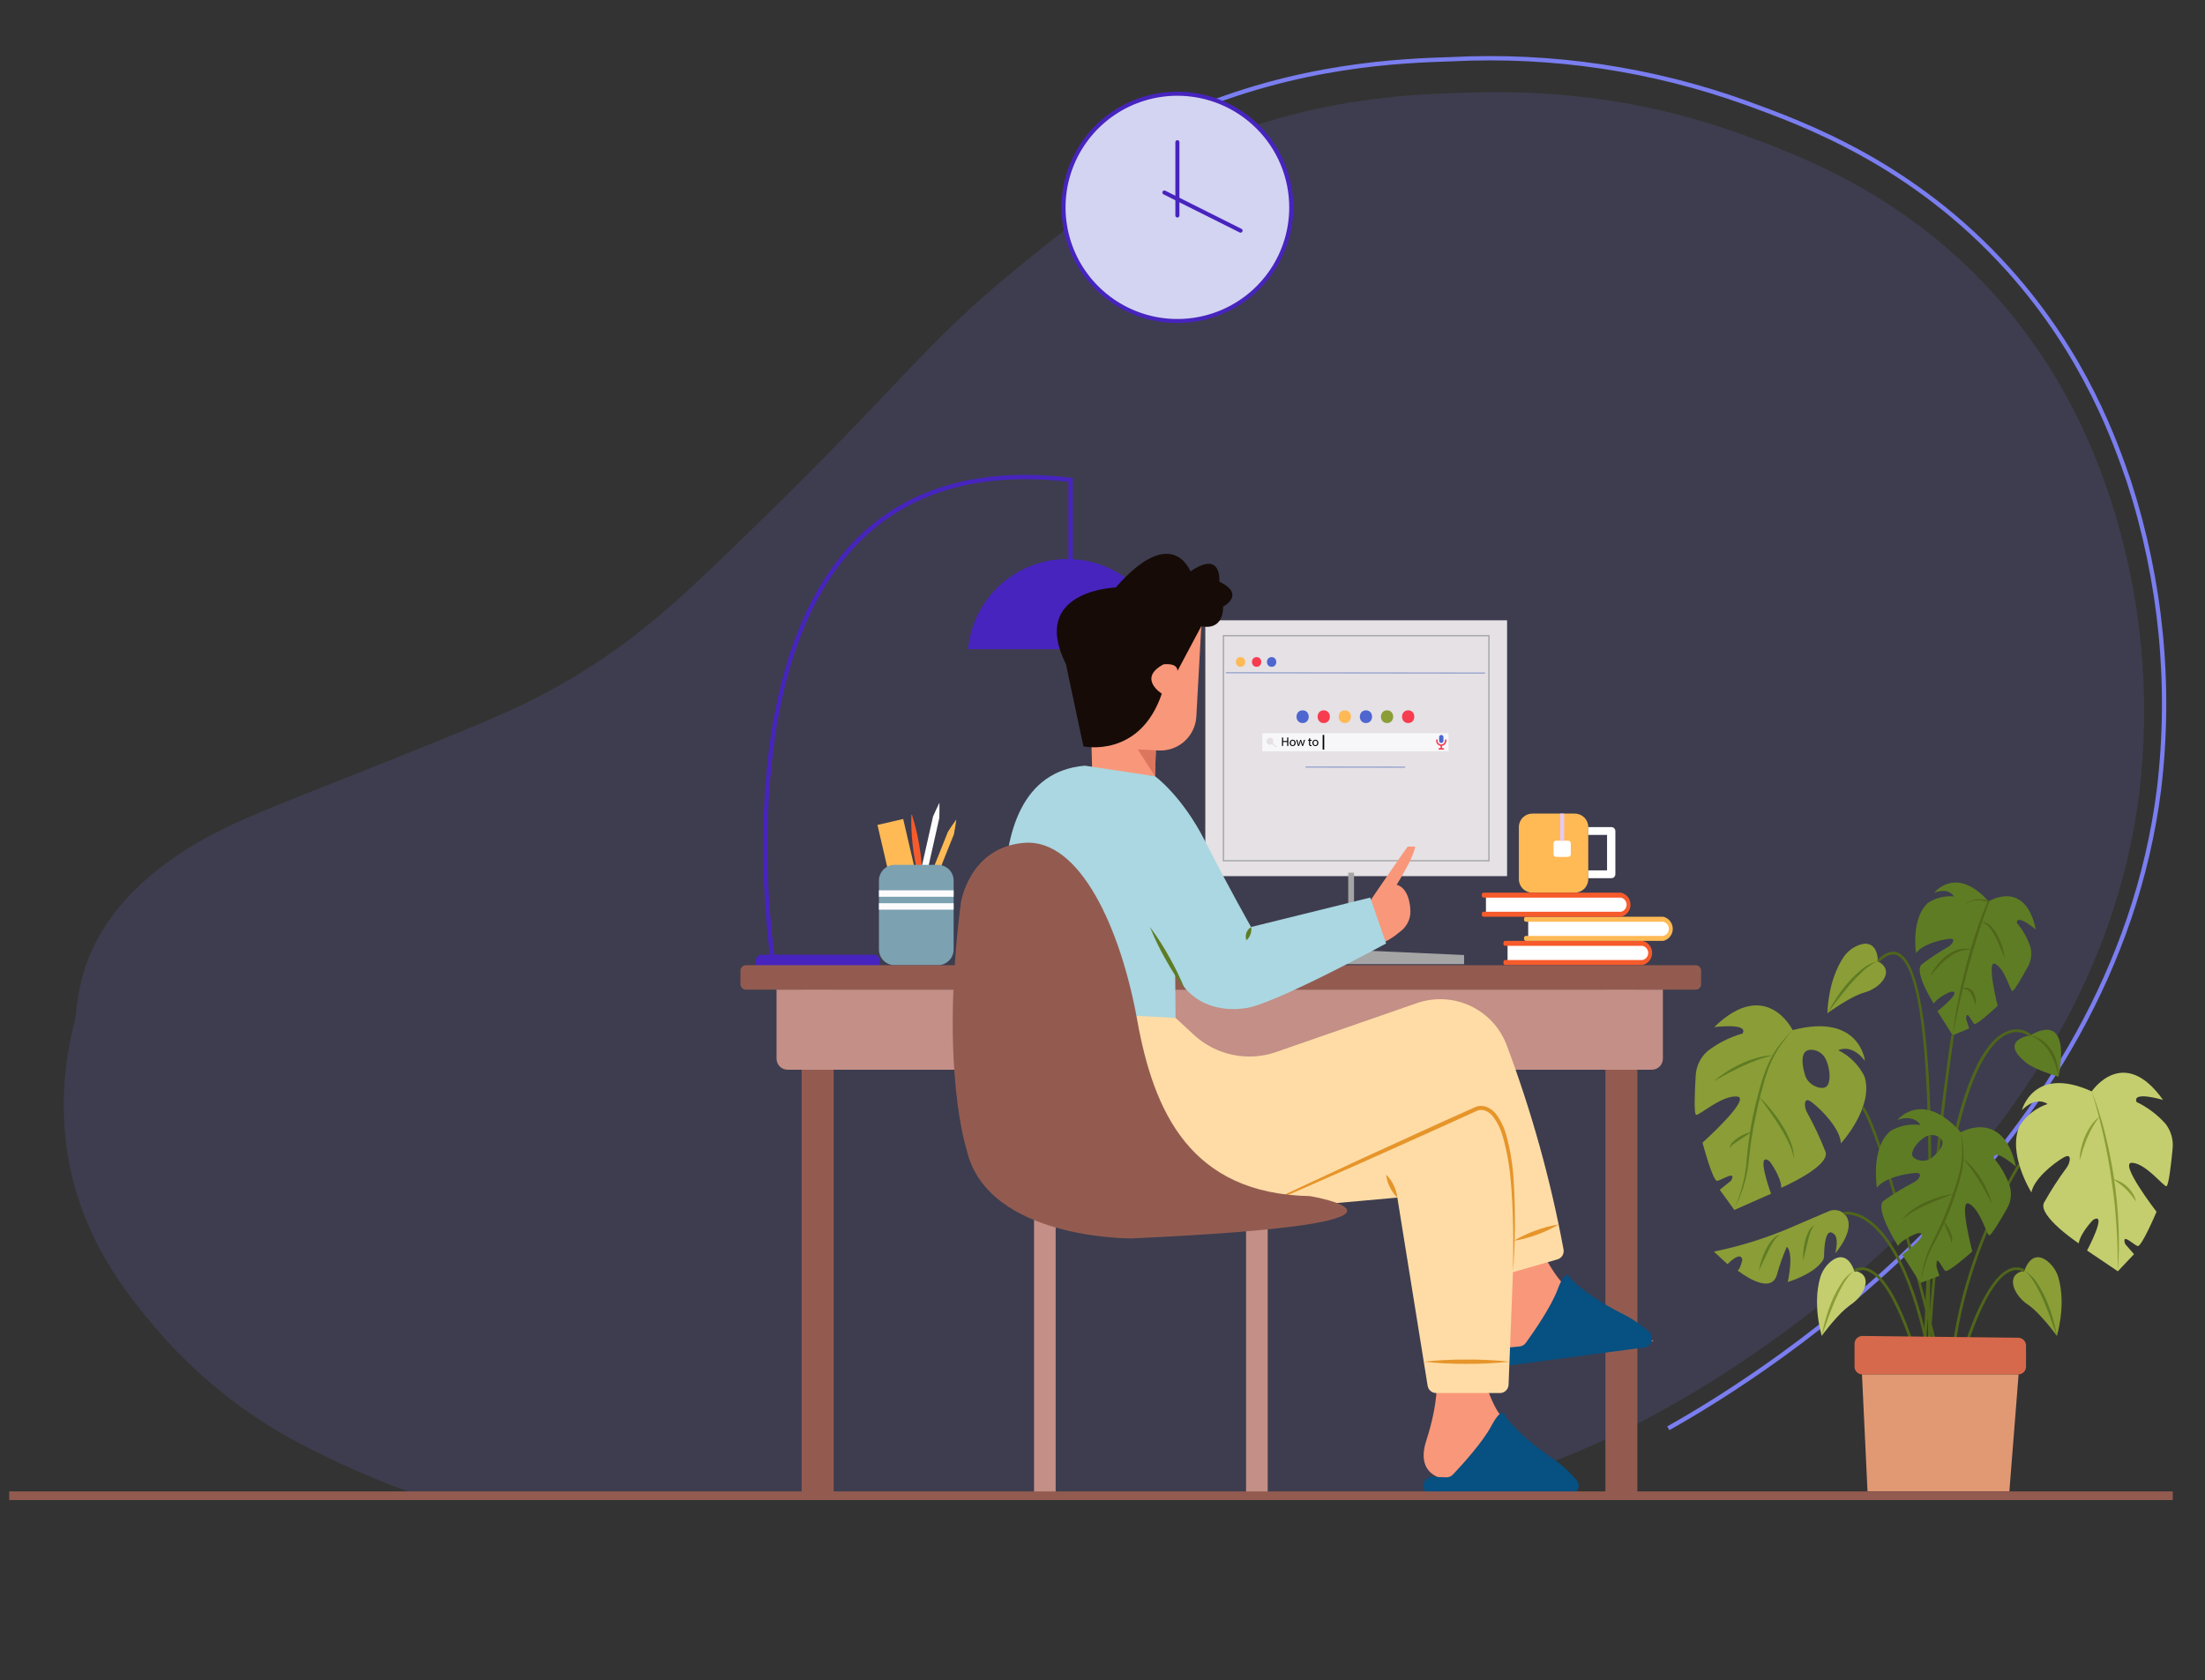 <svg width="622" height="474" viewBox="0 0 622 474" fill="none" xmlns="http://www.w3.org/2000/svg">
<rect x="0" y="0" width="622" height="474" fill="#333333" stroke="none"/>
<path d="M411.491 421.524C431.326 415.335 449.123 409.011 470.533 397.011C492.614 384.632 590.703 325.725 603.459 223.773C606.8 195.831 604.027 167.498 595.329 140.73C591.387 129.193 583.209 106.02 562.568 83.103C537.301 55.032 508.47 44.152 491.564 37.999C455.995 25.048 426.163 25.73 411.955 26.193C396.624 26.693 369.562 27.814 338.803 41.228C318.735 49.975 306.261 59.954 287.878 74.866C258.754 98.515 254.921 108.359 203.972 157.19C189.984 170.592 178.486 181.155 160.933 191.56C148.763 198.773 138.925 202.805 120.774 210.164C76.16 228.257 63.458 231.92 48.859 242.106C20.467 261.928 22.306 283.546 21.086 288.2C17.912 300.102 17.177 312.521 18.925 324.714C22.648 349.166 35.843 365.151 44.033 374.825C55.276 387.982 68.899 398.91 84.192 407.038C94.809 412.629 105.805 417.469 117.1 421.524H411.491Z" fill="#7A7EF0" fill-opacity="0.15"/>
<path d="M470.893 403.479L470.295 402.418C499.468 386.06 595.65 324.733 608.443 222.423C611.889 193.41 609.01 163.996 600.003 136.198C596.37 125.56 587.859 100.647 566.011 76.383C539.257 46.667 508.709 35.546 492.298 29.57C465.82 20.055 437.711 15.886 409.604 17.305C395.521 17.761 366.215 18.71 333.629 32.913L333.14 31.797C365.941 17.5 395.405 16.546 409.564 16.087C437.826 14.663 466.09 18.857 492.715 28.426C509.227 34.437 539.961 45.626 566.92 75.569C588.934 100.017 597.501 125.096 601.159 135.805C610.223 163.779 613.12 193.377 609.654 222.573C596.791 325.45 500.193 387.051 470.893 403.479Z" fill="#7A7EF0"/>
<path d="M257.68 259.045C257.616 257.606 257.656 256.189 257.699 254.774L258.621 250.704L260.451 242.562L262.28 234.42L263.195 230.349C263.799 229.059 264.333 227.753 264.999 226.477C265.054 227.914 264.978 229.323 264.972 230.747L264.058 234.818L262.228 242.96L260.399 251.102L259.491 255.175C258.925 256.473 258.355 257.771 257.68 259.045Z" fill="#FCFCFC"/>
<path d="M261.785 262.933C260.738 257.463 259.742 251.985 258.796 246.5C258.306 243.761 257.712 241.035 257.437 238.265C257.13 235.484 257.008 232.686 257.07 229.888L257.25 229.863C258.093 232.531 258.758 235.253 259.241 238.009C259.752 240.745 259.944 243.528 260.239 246.295C260.864 251.825 261.44 257.363 261.965 262.907L261.785 262.933Z" fill="#F65B2B"/>
<path d="M269.771 231.184C269.606 232.616 269.342 234.008 269.074 235.399L267.518 239.271L264.42 247.021L261.321 254.771L259.772 258.646C258.971 259.825 258.236 261.03 257.376 262.185C257.55 260.756 257.848 259.378 258.08 257.972L259.629 254.097L262.728 246.347L265.826 238.597L267.369 234.72C268.134 233.527 268.903 232.336 269.771 231.184Z" fill="#FFBA55"/>
<path d="M254.777 231.054L247.517 232.734L253.535 258.642L260.796 256.961L254.777 231.054Z" fill="#FFBA55"/>
<path d="M269.005 267.134V267.62C269.065 268.797 268.656 269.95 267.867 270.827C267.078 271.705 265.973 272.235 264.794 272.302H252.146C250.967 272.235 249.862 271.705 249.074 270.827C248.285 269.95 247.876 268.797 247.935 267.62V248.67C247.876 247.493 248.285 246.34 249.074 245.463C249.862 244.586 250.967 244.056 252.146 243.989H264.794C265.973 244.056 267.078 244.586 267.867 245.463C268.656 246.34 269.065 247.493 269.005 248.67V267.134V267.134Z" fill="#7CA1B1"/>
<path d="M269.005 251.181H247.935V253H269.005V251.181Z" fill="#FCFCFC"/>
<path d="M269.005 254.818H247.935V256.637H269.005V254.818Z" fill="#FCFCFC"/>
<path d="M340 247.177H425.127V175H340V247.177Z" fill="#E5E1E5"/>
<path d="M381.135 246.198V268.292" stroke="#A5A5A5" stroke-width="1.629" stroke-miterlimit="10"/>
<path d="M349 272H413V269.432L381 268L349 269.432V272Z" fill="#A5A5A5"/>
<path d="M345.12 242.836H420.007V179.341H345.12V242.836Z" stroke="#A5A5A5" stroke-width="0.358" stroke-miterlimit="10"/>
<path d="M382.212 260.463C382.212 260.463 398.144 236.95 398.533 236.955C398.923 236.961 401.589 237.224 393.974 249.629C393.974 249.629 397.531 250.117 397.854 256.851C397.903 257.93 397.699 259.005 397.258 259.995C396.817 260.984 396.152 261.863 395.311 262.563C393.224 264.306 390.278 266.409 388.442 266.178L382.212 260.463Z" fill="#F9977A"/>
<path d="M217.489 271.664C217.359 270.853 204.872 190.081 240.815 152.82C255.407 137.693 276.018 131.627 302.075 134.794L302.612 134.859V158.473H301.391V135.939C275.985 132.968 255.906 138.931 241.694 153.665C206.169 190.493 218.565 270.666 218.694 271.472L217.489 271.664Z" fill="#4724BE"/>
<path d="M329.055 183.154H273.061L273.14 182.474C273.947 175.65 277.236 169.358 282.382 164.793C287.528 160.228 294.173 157.706 301.058 157.706C307.943 157.706 314.588 160.228 319.734 164.793C324.88 169.358 328.168 175.65 328.976 182.474L329.055 183.154Z" fill="#4724BE"/>
<path d="M248.194 272.842H213.2V271.018C213.201 270.575 213.378 270.149 213.692 269.836C214.006 269.522 214.432 269.345 214.877 269.345H246.518C246.962 269.345 247.389 269.522 247.703 269.836C248.017 270.149 248.194 270.575 248.194 271.018V272.842Z" fill="#4724BE"/>
<path d="M226.141 421.982H235.159L235.159 279.208H226.141L226.141 421.982Z" fill="#935B50"/>
<path d="M210.431 279.207L478.314 279.207C479.172 279.207 479.869 278.513 479.869 277.656V273.856C479.869 272.999 479.172 272.304 478.314 272.304L210.431 272.304C209.572 272.304 208.876 272.999 208.876 273.856V277.656C208.876 278.513 209.572 279.207 210.431 279.207Z" fill="#935B50"/>
<path d="M452.867 421.982H461.885V279.208H452.867V421.982Z" fill="#935B50"/>
<path d="M465.969 301.787L222.159 301.787C221.335 301.787 220.544 301.46 219.961 300.878C219.378 300.296 219.05 299.507 219.05 298.684V279.208L469.078 279.208V298.684C469.078 299.507 468.751 300.296 468.168 300.878C467.584 301.46 466.794 301.787 465.969 301.787V301.787Z" fill="#C38F86"/>
<path d="M308.093 217.626L306.907 174.898L338.871 176.649L337.469 202.157C337.396 203.486 337.061 204.788 336.484 205.989C335.907 207.189 335.098 208.264 334.105 209.153C333.111 210.041 331.952 210.725 330.694 211.167C329.435 211.608 328.102 211.798 326.77 211.725L326.041 211.685L325.803 218.979L308.093 217.626Z" fill="#F9977A"/>
<path d="M326.041 211.685L320.93 211.405L325.803 218.978L326.041 211.685Z" fill="#DD765E"/>
<path d="M305.622 210.567C305.622 210.567 321.518 214.033 327.734 195.693C327.734 195.693 320.809 191.416 328.188 187.434C328.188 187.434 332.127 186.838 332.155 189.276L338.871 176.649C338.871 176.649 344.956 178.444 345.032 171.138C345.032 171.138 351.565 167.76 343.955 164.094C343.955 164.094 344.778 155.043 335.813 161.212C335.813 161.212 330.711 147.45 314.734 165.743C314.734 165.743 290.28 166.516 300.688 187.39L305.622 210.567Z" fill="#160B07"/>
<path d="M419.178 390.733C419.178 390.733 421.023 396.315 422.897 398.777C424.771 401.238 444.63 418.983 444.63 418.983L409.053 417.509C409.053 417.509 398.777 417.384 402.348 406.379C405.918 395.373 405.275 389.061 405.275 389.061L419.178 390.733Z" fill="#F9977A"/>
<path d="M436.154 355.315C436.154 355.315 439.005 360.458 441.305 362.53C443.605 364.601 466.422 378.352 466.422 378.352L431.191 383.504C431.191 383.504 421.07 385.287 422.529 373.811C423.989 362.335 422.181 356.252 422.181 356.252L436.154 355.315Z" fill="#F9977A"/>
<path d="M437.316 411.051C427.498 404.148 424.663 399.542 424.663 399.542C424.663 399.542 423.978 396.108 420.689 402.287C418.277 406.821 412.668 413.022 409.851 416.005C409.603 416.266 409.302 416.472 408.969 416.607C408.635 416.743 408.276 416.806 407.916 416.791L404.156 416.649C403.808 416.636 403.461 416.694 403.137 416.821C402.813 416.948 402.518 417.14 402.271 417.385C402.025 417.63 401.831 417.924 401.703 418.247C401.575 418.57 401.515 418.916 401.527 419.263V419.263C401.549 419.919 401.826 420.541 402.299 420.997C402.772 421.453 403.404 421.708 404.062 421.708L442.786 421.69C443.255 421.689 443.714 421.559 444.113 421.313C444.513 421.068 444.836 420.717 445.048 420.299C445.259 419.881 445.351 419.413 445.312 418.946C445.274 418.48 445.106 418.033 444.829 417.656C442.666 415.095 440.134 412.869 437.316 411.051Z" fill="#065082"/>
<path d="M457.003 370.317C446.361 364.764 442.942 360.571 442.942 360.571C442.942 360.571 441.81 357.256 439.366 363.814C437.572 368.626 432.83 375.51 430.431 378.837C430.22 379.128 429.949 379.372 429.636 379.55C429.323 379.728 428.975 379.838 428.616 379.871L424.871 380.224C424.524 380.256 424.188 380.36 423.883 380.528C423.578 380.696 423.311 380.925 423.099 381.201C422.887 381.476 422.734 381.793 422.65 382.13C422.565 382.467 422.551 382.818 422.609 383.161V383.161C422.718 383.808 423.074 384.388 423.603 384.778C424.132 385.168 424.792 385.338 425.444 385.251L463.829 380.145C464.293 380.082 464.732 379.892 465.095 379.597C465.459 379.301 465.733 378.91 465.887 378.468C466.042 378.026 466.071 377.55 465.971 377.093C465.871 376.635 465.647 376.215 465.322 375.877C462.84 373.622 460.037 371.748 457.003 370.317V370.317Z" fill="#065082"/>
<path d="M287.238 284.944C287.238 284.944 270.503 219.112 306 216.012L325.803 218.979C325.803 218.979 333.44 224.491 339.929 237.279C346.418 250.067 352.908 261.527 352.908 261.527L386.519 253.223L391.011 266.177C391.011 266.177 357.76 284.246 350.883 284.467C350.883 284.467 337.154 287.099 331.503 274.241L331.61 287.163C331.61 287.163 293.672 289.595 287.238 284.944Z" fill="#AAD7E1"/>
<path d="M359.964 296.8L399.679 283.006C404.633 281.285 410.065 281.571 414.809 283.805C419.553 286.038 423.23 290.04 425.049 294.951C432.065 313.642 437.422 332.912 441.058 352.54C441.161 353.133 441.04 353.743 440.72 354.253C440.399 354.763 439.901 355.138 439.322 355.304L426.786 358.906L425.546 390.666C425.522 391.296 425.254 391.891 424.799 392.328C424.344 392.764 423.738 393.008 423.107 393.008H405.128C404.547 393.008 403.986 392.802 403.544 392.426C403.102 392.05 402.809 391.53 402.717 390.958L394.173 337.869L374.428 339.641C374.428 339.641 270.821 360.678 287.238 284.944L331.61 287.163L336.789 291.956C339.847 294.787 343.62 296.734 347.703 297.587C351.786 298.44 356.024 298.168 359.964 296.8V296.8Z" fill="#FFDCA6"/>
<path d="M297.789 338.031H291.686V421.442H297.789V338.031Z" fill="#C38F86"/>
<path d="M357.6 338.031H351.496V421.442H357.6V338.031Z" fill="#C38F86"/>
<path d="M352.908 261.527C353.044 262.211 352.989 262.92 352.746 263.574C352.525 264.236 352.121 264.823 351.581 265.266C351.35 264.585 351.356 263.845 351.596 263.167C351.837 262.489 352.299 261.912 352.908 261.527V261.527Z" fill="#5E7C24"/>
<path d="M334.272 279.187C332.255 276.47 330.426 273.619 328.796 270.654C327.118 267.716 325.644 264.666 324.385 261.527C326.404 264.243 328.234 267.094 329.861 270.06C331.536 272.999 333.01 276.048 334.272 279.187V279.187Z" fill="#5E7C24"/>
<path d="M351.581 342.179C362.184 337.065 372.861 332.114 383.535 327.154L399.592 319.818C404.938 317.359 410.3 314.934 415.677 312.543L415.601 312.585C416.144 312.276 416.746 312.085 417.369 312.024C417.991 311.963 418.619 312.033 419.212 312.231C420.329 312.641 421.306 313.361 422.028 314.306C423.349 316.1 424.326 318.122 424.912 320.27C426.057 324.457 426.753 328.752 426.99 333.086C427.516 341.687 427.448 350.314 426.786 358.906C426.836 354.604 426.927 350.306 426.821 346.009C426.718 341.715 426.575 337.422 426.158 333.157C425.812 328.902 425.055 324.691 423.9 320.581C423.339 318.573 422.415 316.684 421.174 315.008C420.581 314.233 419.779 313.642 418.863 313.304C418.43 313.164 417.974 313.114 417.521 313.156C417.068 313.199 416.628 313.333 416.229 313.55L416.172 313.583L416.153 313.592C410.805 316.048 405.444 318.475 400.071 320.873L383.961 328.093C373.19 332.837 362.422 337.589 351.581 342.179Z" fill="#E6952A"/>
<path d="M439.704 345.433C437.769 346.598 435.721 347.563 433.59 348.313C431.477 349.114 429.288 349.696 427.056 350.049C428.99 348.882 431.039 347.917 433.171 347.169C435.284 346.371 437.473 345.789 439.704 345.433Z" fill="#E6952A"/>
<path d="M401.624 384.165C405.638 383.734 409.674 383.53 413.712 383.557C417.75 383.528 421.786 383.731 425.8 384.165C421.786 384.6 417.75 384.803 413.712 384.774C409.674 384.801 405.638 384.597 401.624 384.165V384.165Z" fill="#E6952A"/>
<path d="M394.173 337.869C393.285 337.019 392.563 336.011 392.044 334.897C391.482 333.804 391.132 332.615 391.011 331.392C391.902 332.241 392.624 333.249 393.14 334.364C393.7 335.458 394.05 336.647 394.173 337.869V337.869Z" fill="#E6952A"/>
<path d="M272.707 324.472C272.707 324.472 265.053 301.553 271.043 254.717C271.043 254.717 273.372 238.94 289.013 237.777C304.654 236.615 316.135 261.92 320.794 287.798C325.453 313.677 335.769 336.807 369.547 337.449C369.547 337.449 414.179 345.066 319.15 349.384C319.15 349.384 278.531 349.716 272.707 324.472Z" fill="#935B50"/>
<path d="M448.024 247.763V248.147C447.994 249.153 447.565 250.106 446.832 250.798C446.099 251.489 445.121 251.862 444.113 251.834H432.364C431.356 251.862 430.378 251.489 429.644 250.798C428.911 250.106 428.483 249.153 428.453 248.147V233.22C428.483 232.214 428.911 231.26 429.644 230.569C430.378 229.878 431.356 229.505 432.364 229.532H444.113C445.121 229.505 446.099 229.878 446.832 230.569C447.565 231.26 447.994 232.214 448.024 233.22V247.763Z" fill="#FFBA55"/>
<path d="M454.5 233.338H448.024V235.55H453.327V245.551H448.024V247.763H454.5C454.65 247.767 454.799 247.742 454.939 247.689C455.079 247.636 455.208 247.555 455.316 247.453C455.425 247.35 455.513 247.227 455.574 247.09C455.636 246.954 455.669 246.806 455.673 246.657V234.444C455.669 234.294 455.636 234.147 455.574 234.011C455.513 233.874 455.425 233.751 455.316 233.648C455.207 233.545 455.079 233.465 454.939 233.412C454.799 233.359 454.65 233.333 454.5 233.338V233.338Z" fill="white"/>
<path d="M442.339 237.167H438.998C438.578 237.167 438.238 237.507 438.238 237.926V240.991C438.238 241.41 438.578 241.75 438.998 241.75H442.339C442.759 241.75 443.099 241.41 443.099 240.991V237.926C443.099 237.507 442.759 237.167 442.339 237.167Z" fill="white"/>
<path d="M441.219 229.532H440.118V237.168H441.219V229.532Z" fill="#E5CAF3"/>
<path d="M462.655 271.596H425.262V266.03H462.655C463.311 266.03 463.94 266.291 464.404 266.753C464.867 267.216 465.128 267.844 465.128 268.499V269.128C465.128 269.452 465.064 269.773 464.94 270.072C464.815 270.372 464.633 270.644 464.404 270.873C464.174 271.103 463.901 271.284 463.601 271.408C463.301 271.532 462.98 271.596 462.655 271.596Z" fill="white"/>
<path d="M424.095 271.739C424.1 271.877 424.159 272.007 424.259 272.102C424.36 272.196 424.494 272.247 424.632 272.243H463.362C464.127 272.059 464.807 271.623 465.293 271.006C465.78 270.389 466.044 269.627 466.044 268.842C466.044 268.057 465.78 267.294 465.293 266.677C464.807 266.061 464.127 265.625 463.362 265.44H424.632C424.494 265.436 424.36 265.487 424.259 265.581C424.159 265.676 424.1 265.807 424.095 265.944V266.341C424.1 266.479 424.159 266.61 424.259 266.704C424.36 266.799 424.494 266.85 424.632 266.846H463.362C463.811 266.954 464.21 267.21 464.495 267.572C464.781 267.934 464.936 268.381 464.936 268.842C464.936 269.302 464.781 269.75 464.495 270.112C464.21 270.474 463.811 270.729 463.362 270.838H424.632C424.494 270.834 424.36 270.884 424.259 270.979C424.159 271.073 424.1 271.204 424.095 271.342V271.739Z" fill="#F65B2B"/>
<path d="M468.477 264.793H431.084V259.227H468.477C469.133 259.227 469.762 259.487 470.226 259.95C470.689 260.413 470.95 261.041 470.95 261.696V262.325C470.95 262.649 470.886 262.97 470.762 263.269C470.637 263.569 470.455 263.841 470.226 264.07C469.996 264.3 469.723 264.481 469.423 264.605C469.123 264.729 468.802 264.793 468.477 264.793V264.793Z" fill="white"/>
<path d="M429.917 264.936C429.922 265.074 429.981 265.204 430.081 265.299C430.182 265.393 430.316 265.444 430.454 265.44H469.184C469.949 265.255 470.629 264.82 471.115 264.203C471.602 263.586 471.866 262.824 471.866 262.039C471.866 261.254 471.602 260.491 471.115 259.874C470.629 259.257 469.949 258.822 469.184 258.637H430.454C430.316 258.633 430.182 258.684 430.081 258.778C429.981 258.873 429.922 259.003 429.917 259.141V259.538C429.922 259.676 429.981 259.807 430.081 259.901C430.182 259.996 430.316 260.047 430.454 260.043H469.184C469.633 260.151 470.032 260.407 470.317 260.769C470.603 261.131 470.758 261.578 470.758 262.039C470.758 262.499 470.603 262.946 470.317 263.309C470.032 263.671 469.633 263.926 469.184 264.035H430.454C430.316 264.03 430.182 264.081 430.081 264.176C429.981 264.27 429.922 264.401 429.917 264.539V264.936Z" fill="#FFBA55"/>
<path d="M456.559 257.99H419.167V252.424H456.559C457.215 252.424 457.844 252.684 458.308 253.147C458.772 253.61 459.032 254.238 459.032 254.893V255.522C459.032 256.176 458.772 256.804 458.308 257.267C457.844 257.73 457.215 257.99 456.559 257.99V257.99Z" fill="white"/>
<path d="M418 258.133C418.004 258.271 418.063 258.401 418.164 258.496C418.264 258.59 418.399 258.641 418.537 258.637H457.267C458.031 258.452 458.711 258.017 459.198 257.4C459.684 256.783 459.949 256.021 459.949 255.236C459.949 254.451 459.684 253.688 459.198 253.071C458.711 252.454 458.031 252.019 457.267 251.834H418.537C418.399 251.83 418.264 251.881 418.164 251.975C418.063 252.07 418.004 252.2 418 252.338V252.735C418.004 252.873 418.063 253.004 418.164 253.098C418.264 253.193 418.399 253.244 418.537 253.24H457.267C457.716 253.348 458.115 253.604 458.4 253.966C458.685 254.328 458.841 254.775 458.841 255.236C458.841 255.696 458.685 256.143 458.4 256.505C458.115 256.868 457.716 257.123 457.267 257.232H418.537C418.399 257.227 418.264 257.278 418.164 257.373C418.063 257.467 418.004 257.598 418 257.736V258.133Z" fill="#F65B2B"/>
<path d="M511.18 311.036C514.067 313.274 519.152 318.591 519.289 322.578C519.289 322.578 528.635 312.435 525.978 303.76C524.404 300.518 521.793 297.893 518.556 296.298C518.556 296.298 522.221 294.246 526.069 299.283C526.069 299.283 524.695 285.665 505.683 290.609C505.683 290.609 498.261 275.499 483.555 289.769C483.555 289.769 493.451 288.51 491.527 291.588C487.944 292.593 484.592 294.283 481.654 296.563C480.669 297.434 479.867 298.492 479.297 299.676C478.727 300.86 478.399 302.145 478.332 303.457C478.104 307.141 477.752 314.432 478.47 314.533C479.432 314.673 485.754 308.937 490.015 309.357C494.276 309.776 480.257 322.368 480.257 322.368C480.257 322.368 483.143 333.281 484.38 333.141C485.617 333.001 490.107 329.877 488.274 333.141L485.113 335.66L489.236 341.349L499.59 336.779C499.59 336.779 495.009 324.28 499.223 327.685C499.223 327.685 502.43 331.929 502.476 335.1C502.476 335.1 516.334 329.084 514.96 324.956C513.464 321.127 511.714 317.401 509.722 313.803C509.388 313.195 509.193 312.52 509.15 311.828C509.104 310.779 509.378 309.636 511.18 311.036ZM509.478 296.547C510.776 295.653 513.968 296.228 515.166 299.143C516.449 302.26 516.395 305.734 515.098 306.628C513.799 307.522 510.111 306.356 509.188 303.34C508.164 299.983 508.18 297.441 509.478 296.547Z" fill="#8B9D36"/>
<path d="M505.683 290.609C504.205 292.287 502.839 294.06 501.593 295.917C500.415 297.804 499.443 299.813 498.694 301.907C497.939 303.997 497.33 306.141 496.785 308.308C496.232 310.478 495.704 312.645 495.263 314.833C494.797 317.015 494.389 319.212 494.055 321.418C493.711 323.623 493.514 325.842 493.242 328.073C492.715 332.554 491.376 336.901 489.291 340.904C490.18 338.852 490.913 336.736 491.486 334.574C492.079 332.427 492.469 330.23 492.652 328.01C492.982 323.53 493.602 319.076 494.509 314.676C494.975 312.478 495.531 310.297 496.107 308.133C496.649 305.947 497.329 303.797 498.143 301.696C498.968 299.593 500.02 297.585 501.28 295.708C502.616 293.9 504.088 292.195 505.683 290.609V290.609Z" fill="#5E7C24"/>
<path d="M500.286 297.718C499.525 297.864 498.773 298.053 498.034 298.284C497.291 298.489 496.56 298.735 495.837 298.997C494.393 299.528 492.971 300.111 491.575 300.756C490.172 301.386 488.81 302.102 487.44 302.814C486.074 303.535 484.742 304.32 483.372 305.066C483.966 304.563 484.587 304.093 485.202 303.612C485.846 303.176 486.481 302.72 487.14 302.302C488.459 301.462 489.833 300.712 491.254 300.057C492.677 299.401 494.15 298.859 495.659 298.435C497.162 297.989 498.718 297.748 500.286 297.718Z" fill="#5E7C24"/>
<path d="M494.022 319.356C492.957 320.18 491.849 320.855 490.766 321.559C490.224 321.906 489.694 322.265 489.177 322.635C488.643 322.989 488.194 323.455 487.862 324C487.935 323.305 488.259 322.661 488.775 322.188C489.251 321.707 489.778 321.279 490.348 320.913C491.471 320.181 492.715 319.654 494.022 319.356Z" fill="#5E7C24"/>
<path d="M496.145 309.391C497.399 310.564 498.57 311.824 499.647 313.161C500.744 314.487 501.751 315.885 502.661 317.345C503.592 318.802 504.38 320.344 505.014 321.95C505.683 323.548 506.049 325.255 506.095 326.985C505.761 325.322 505.214 323.708 504.469 322.183C503.738 320.658 502.916 319.178 502.007 317.752C501.124 316.306 500.153 314.912 499.177 313.518C498.192 312.13 497.175 310.761 496.145 309.391Z" fill="#5E7C24"/>
<path d="M483.464 353.102L487.312 356.646C487.312 356.646 491.069 352.682 491.481 355.433C491.481 355.433 490.885 358.185 490.152 358.418C490.152 358.418 499.361 365.81 501.216 359.724C501.962 357.002 502.904 354.336 504.034 351.749C504.034 351.749 506.095 352.868 504.309 361.683C504.309 361.683 511.435 359.592 514.081 355.758C514.385 355.305 514.547 354.772 514.547 354.228C514.572 352.035 514.862 345.865 517.365 348.181C517.365 348.181 518.808 348.881 517.709 353.568C517.709 353.568 523.509 347.042 520.754 343.03C520.209 342.279 519.421 341.739 518.523 341.502C517.624 341.266 516.671 341.347 515.826 341.733C514.216 342.431 511.228 343.716 505.683 346.083C498.545 349.197 491.097 351.549 483.464 353.102V353.102Z" fill="#8B9D36"/>
<path d="M496.145 358.511C496.501 356.495 497.139 354.539 498.039 352.699C498.483 351.765 499.029 350.882 499.666 350.067C499.991 349.653 500.366 349.281 500.784 348.96C501.198 348.625 501.715 348.441 502.248 348.438C501.772 348.58 501.349 348.86 501.034 349.243C500.707 349.608 500.413 350.002 500.154 350.419C499.632 351.264 499.157 352.138 498.731 353.037C497.847 354.832 497.059 356.681 496.145 358.511Z" fill="#5E7C24"/>
<path d="M508.661 355.62C508.556 353.814 508.72 352.003 509.149 350.246C509.362 349.358 509.664 348.495 510.048 347.667C510.402 346.802 511.045 346.086 511.868 345.64C511.273 346.282 510.84 347.056 510.604 347.898C510.335 348.727 510.104 349.572 509.898 350.427C509.48 352.139 509.134 353.874 508.661 355.62Z" fill="#5E7C24"/>
<path d="M572.707 292.081C572.707 292.081 563.453 293.407 571.699 299.936C571.699 299.936 573.807 301.708 580.679 303.76C580.679 303.76 584.985 285.066 572.707 292.081Z" fill="#5E7C24"/>
<path d="M580.679 303.76C580.507 303.148 580.395 302.535 580.241 301.932C580.054 301.338 579.923 300.732 579.702 300.156C579.301 299.002 578.781 297.892 578.151 296.845C577.505 295.816 576.721 294.879 575.82 294.063C574.901 293.232 573.849 292.563 572.707 292.081C573.977 292.295 575.174 292.817 576.193 293.602C577.233 294.377 578.119 295.34 578.805 296.439C579.471 297.541 579.965 298.738 580.269 299.989C580.427 300.607 580.498 301.243 580.611 301.865C580.642 302.5 580.68 303.132 580.679 303.76Z" fill="#50661A"/>
<path d="M560.963 254.313C560.963 254.313 571.222 247.788 574.295 262.275C574.295 262.275 568.971 257.701 568.9 260.347C570.625 262.363 571.937 264.696 572.763 267.216C573.241 269.093 572.975 271.082 572.02 272.769C570.716 275.138 568.081 279.791 567.618 279.581C566.998 279.299 565.521 273.318 562.854 271.945C560.186 270.572 563.51 283.754 563.51 283.754C563.51 283.754 557.554 289.414 556.882 288.854C556.209 288.293 554.789 284.635 554.593 287.361L555.468 290.134L550.824 292.082L546.523 285.278C546.523 285.278 554.094 279.284 550.288 279.78C550.288 279.78 546.746 281.182 545.482 283.131C545.482 283.131 539.685 274.087 542.104 272.055C544.466 270.264 546.943 268.627 549.517 267.156C550.037 266.861 550.471 266.438 550.779 265.927C551.12 265.34 551.186 264.715 549.759 264.871C547.189 265.153 542.125 266.5 540.488 268.92C540.488 268.92 538.954 259.047 543.901 254.687C546.057 253.294 548.619 252.667 551.176 252.905C551.176 252.905 549.823 250.228 545.595 251.876C545.595 251.876 551.718 243.959 560.963 254.313Z" fill="#5E7C24"/>
<path d="M565.56 270.531C564.719 268.496 563.946 266.47 562.981 264.548C562.52 263.588 561.965 262.676 561.323 261.827C560.724 260.94 559.81 260.312 558.767 260.07C559.339 260.052 559.907 260.164 560.429 260.4C560.95 260.636 561.41 260.988 561.774 261.429C562.541 262.254 563.181 263.189 563.671 264.203C564.653 266.191 565.292 268.331 565.56 270.531V270.531Z" fill="#50661A"/>
<path d="M544.486 275.405C545.009 274.275 545.668 273.211 546.448 272.239C547.217 271.244 548.112 270.352 549.109 269.585C550.111 268.793 551.258 268.205 552.487 267.854C553.718 267.528 555.019 267.57 556.226 267.975C555.021 267.871 553.807 268.026 552.666 268.427C551.553 268.858 550.512 269.454 549.577 270.196C548.618 270.93 547.723 271.745 546.901 272.631C546.07 273.518 545.254 274.433 544.486 275.405Z" fill="#50661A"/>
<path d="M554.107 255.631C554.485 255.127 554.96 254.703 555.504 254.384C556.048 254.065 556.65 253.858 557.275 253.774C557.902 253.676 558.54 253.659 559.171 253.723C559.487 253.753 559.798 253.817 560.111 253.867L561.03 254.105L561.257 254.163L561.163 254.4C559.965 257.422 558.946 260.526 557.941 263.623C556.957 266.73 556.07 269.866 555.202 273.008C554.368 276.158 553.587 279.323 552.859 282.503C552.127 285.682 551.483 288.88 550.824 292.081C551.227 288.839 551.71 285.603 552.345 282.395C552.921 279.175 553.704 275.996 554.499 272.823C555.3 269.65 556.252 266.516 557.277 263.408C558.296 260.297 559.437 257.23 560.762 254.225L560.895 254.521L560.02 254.26C559.722 254.204 559.426 254.13 559.126 254.08C558.525 253.984 557.915 253.964 557.309 254.022C556.074 254.125 554.926 254.702 554.107 255.631Z" fill="#50661A"/>
<path d="M557.279 283.637C556.981 282.52 556.569 281.437 556.05 280.403C555.808 279.939 555.445 279.548 554.999 279.272C554.483 279.043 553.921 278.938 553.357 278.967C553.636 278.802 553.946 278.695 554.268 278.652C554.59 278.61 554.917 278.632 555.23 278.718C555.867 278.956 556.395 279.417 556.716 280.016C557.318 281.122 557.517 282.402 557.279 283.637Z" fill="#50661A"/>
<path d="M523.046 358.512C523.046 358.512 521.222 352.227 516.592 355.78C515.018 357.028 513.892 358.752 513.384 360.693C512.549 363.701 511.827 369.151 513.883 376.886C513.883 376.886 518.623 370.341 522.13 368.025C526.084 365.414 528.635 359.444 523.046 358.512Z" fill="#C4CE6E"/>
<path d="M523.046 358.511C522.35 359.025 521.742 359.649 521.248 360.358C520.724 361.041 520.25 361.76 519.83 362.51C518.986 364.012 518.224 365.559 517.548 367.144C516.868 368.732 516.253 370.348 515.646 371.973L513.883 376.886C514.034 376.026 514.233 375.177 514.407 374.32C514.608 373.47 514.859 372.634 515.083 371.788C515.571 370.106 516.158 368.454 516.84 366.841C517.529 365.222 518.363 363.668 519.329 362.197C520.238 360.676 521.516 359.409 523.046 358.511Z" fill="#8B9D36"/>
<path d="M529.728 271.215C529.728 271.215 529.883 264.665 524.406 266.603C522.533 267.3 520.941 268.592 519.874 270.28C518.174 272.883 515.847 277.846 515.478 285.85C515.478 285.85 521.959 281.098 525.994 279.986C530.544 278.733 534.768 273.846 529.728 271.215Z" fill="#8B9D36"/>
<path d="M529.728 271.215C528.911 271.486 528.145 271.891 527.46 272.412C526.756 272.898 526.088 273.435 525.461 274.018C524.205 275.186 523.014 276.421 521.894 277.719C520.77 279.019 519.698 280.366 518.632 281.723L515.478 285.85C515.879 285.08 516.324 284.335 516.747 283.574C517.194 282.829 517.684 282.111 518.151 281.377C519.122 279.929 520.177 278.539 521.312 277.215C522.456 275.889 523.717 274.668 525.081 273.568C526.404 272.402 528.004 271.593 529.728 271.215V271.215Z" fill="#5E7C24"/>
<path d="M571.061 358.512C571.061 358.512 572.885 352.227 577.515 355.78C579.089 357.028 580.215 358.752 580.723 360.693C581.558 363.701 582.28 369.151 580.224 376.886C580.224 376.886 575.484 370.341 571.977 368.025C568.023 365.414 565.472 359.444 571.061 358.512Z" fill="#8B9D36"/>
<path d="M571.061 358.511C572.591 359.409 573.869 360.676 574.778 362.197C575.744 363.668 576.578 365.222 577.267 366.841C577.949 368.454 578.536 370.106 579.024 371.788C579.248 372.634 579.499 373.47 579.7 374.32C579.874 375.177 580.073 376.026 580.224 376.886L578.461 371.973C577.854 370.349 577.239 368.732 576.559 367.144C575.883 365.56 575.121 364.012 574.277 362.51C573.857 361.76 573.383 361.041 572.859 360.358C572.365 359.649 571.757 359.025 571.061 358.511Z" fill="#5E7C24"/>
<path d="M544.066 387.306L543.295 387.266C547.098 314.142 557.729 294.575 565.978 291.036C567.099 290.514 568.343 290.308 569.573 290.441C570.803 290.574 571.973 291.04 572.957 291.789L572.457 292.374C571.579 291.718 570.539 291.313 569.448 291.203C568.356 291.093 567.256 291.283 566.264 291.751C559.681 294.594 548.045 310.789 544.066 387.306Z" fill="#50661A"/>
<path d="M545.864 387.414C539.038 368.098 549.974 295.121 550.443 292.024L551.206 292.139C551.091 292.896 539.829 368.023 546.591 387.158L545.864 387.414Z" fill="#50661A"/>
<path d="M541.481 387.379C541.419 387.129 535.149 362.349 527.125 358.747C526.514 358.45 525.841 358.305 525.162 358.323C524.483 358.341 523.818 358.523 523.225 358.852L522.868 358.171C523.565 357.788 524.344 357.578 525.14 357.556C525.935 357.534 526.724 357.702 527.442 358.045C535.804 361.799 541.971 386.158 542.229 387.193L541.481 387.379Z" fill="#50661A"/>
<path d="M543.465 377.129L542.696 377.084C542.755 376.067 548.489 275.443 535.176 269.517C533.694 268.858 531.952 269.52 530.002 271.487L529.454 270.944C531.654 268.727 533.683 268.013 535.491 268.814C549.285 274.954 543.709 372.959 543.465 377.129Z" fill="#50661A"/>
<path d="M552.626 387.379L551.879 387.193C552.137 386.158 558.304 361.799 566.666 358.045C567.383 357.702 568.172 357.534 568.968 357.556C569.763 357.578 570.542 357.788 571.24 358.17L570.883 358.852C570.289 358.522 569.625 358.34 568.946 358.322C568.266 358.304 567.593 358.45 566.982 358.747C558.958 362.35 552.689 387.129 552.626 387.379Z" fill="#50661A"/>
<path d="M544.656 386.563C539.473 358.2 531.786 347.979 526.249 344.398C522.712 342.111 520.222 342.683 520.199 342.689L520.014 341.941C520.13 341.912 522.855 341.287 526.668 343.752C532.332 347.415 540.183 357.792 545.415 386.424L544.656 386.563Z" fill="#50661A"/>
<path d="M547.408 386.586C529.959 316.652 525.253 312.844 525.208 312.814L525.635 312.173C525.831 312.303 530.635 316.175 548.156 386.4L547.408 386.586Z" fill="#50661A"/>
<path d="M550.893 387.306L550.122 387.266C551.733 356.415 569.1 328.648 569.275 328.371L569.927 328.782C569.753 329.057 552.493 356.661 550.893 387.306Z" fill="#50661A"/>
<path d="M523.138 379.139V385.525C523.132 386.112 523.36 386.678 523.772 387.097C524.183 387.516 524.745 387.755 525.333 387.76H569.321C569.909 387.755 570.47 387.516 570.882 387.097C571.294 386.678 571.522 386.112 571.516 385.525V379.64C571.522 379.057 571.297 378.495 570.89 378.077C570.484 377.659 569.929 377.417 569.345 377.405L525.358 376.904C525.064 376.903 524.774 376.961 524.503 377.073C524.232 377.186 523.987 377.351 523.78 377.559C523.574 377.766 523.411 378.013 523.3 378.284C523.19 378.556 523.135 378.846 523.138 379.139Z" fill="#D6694B"/>
<path d="M525.238 387.76L526.801 420.725H566.817L569.417 387.76H525.238Z" fill="#E19974"/>
<path d="M562.399 326.697C562.46 323.69 568.691 329.146 568.691 329.146C564.98 312.52 553.122 319.453 553.122 319.453C542.28 307.235 535.24 315.948 535.24 315.948C540.134 314.277 541.73 317.386 541.73 317.386C538.808 316.976 535.834 317.568 533.293 319.065C527.589 323.791 529.46 335.092 529.46 335.092C531.338 332.418 537.217 331.128 540.195 330.926C542.066 330.802 541.737 331.719 541.234 332.418C540.896 332.872 540.46 333.244 539.959 333.506C536.981 335.056 534.111 336.803 531.369 338.738C528.574 340.929 535.4 351.493 535.4 351.493C536.851 349.34 540.951 347.909 540.951 347.909C545.372 347.529 536.629 353.988 536.629 353.988L541.692 361.931L547.075 359.934L546.029 356.739C546.235 353.646 547.915 357.874 548.701 358.542C549.487 359.219 556.359 353.063 556.359 353.063C556.359 353.063 552.374 337.906 555.481 339.6C558.597 341.287 560.368 348.158 561.093 348.508C561.636 348.772 564.652 343.603 566.148 340.968C566.69 340.028 567.041 338.989 567.18 337.913C567.319 336.836 567.243 335.743 566.958 334.696C565.958 331.766 564.411 329.052 562.399 326.697ZM545.013 326.573C543.028 328.213 539.974 327.304 539.485 326.084C538.989 324.871 540.508 322.454 542.784 320.915C544.914 319.469 547.365 320.549 547.854 321.77C548.35 322.982 547.22 324.739 545.013 326.573V326.573Z" fill="#5E7C24"/>
<path d="M553.12 319.453C553.515 321.265 553.774 323.104 553.893 324.955C553.93 326.82 553.764 328.684 553.398 330.514C553.025 332.336 552.534 334.132 551.927 335.89C551.354 337.647 550.761 339.406 550.098 341.139C548.747 344.591 547.168 347.95 545.372 351.195C544.495 352.807 543.772 354.497 543.213 356.244C542.63 357.993 542.176 359.782 541.855 361.597C542.185 357.887 543.198 354.27 544.843 350.927C545.652 349.258 546.514 347.637 547.264 345.957C548.022 344.282 548.724 342.579 549.38 340.861C550.059 339.152 550.668 337.417 551.262 335.67C551.861 333.927 552.399 332.173 552.82 330.393C553.246 328.612 553.479 326.791 553.517 324.96C553.5 323.118 553.367 321.279 553.12 319.453V319.453Z" fill="#50661A"/>
<path d="M553.643 326.84C554.727 327.571 555.704 328.45 556.546 329.45C557.402 330.437 558.177 331.491 558.861 332.604C559.544 333.713 560.147 334.87 560.667 336.065C560.927 336.661 561.153 337.271 561.394 337.872C561.59 338.493 561.799 339.107 561.967 339.734L560.134 336.326C559.501 335.209 558.887 334.088 558.205 333.007C557.538 331.918 556.826 330.859 556.084 329.818C555.711 329.299 555.324 328.788 554.912 328.298C554.515 327.79 554.091 327.303 553.643 326.84V326.84Z" fill="#50661A"/>
<path d="M548.255 344.605C549.059 345.386 549.701 346.317 550.144 347.346C550.372 347.864 550.539 348.406 550.641 348.962C550.777 349.535 550.693 350.139 550.406 350.653C550.395 350.123 550.277 349.6 550.06 349.116C549.86 348.629 549.655 348.141 549.438 347.654C548.978 346.664 548.583 345.646 548.255 344.605V344.605Z" fill="#50661A"/>
<path d="M551.26 336.777C549.945 337.266 548.638 337.745 547.345 338.251C546.055 338.765 544.767 339.273 543.516 339.857C542.255 340.413 541.028 341.043 539.841 341.741C538.643 342.434 537.537 343.274 536.548 344.242C537.333 343.061 538.341 342.043 539.515 341.247C540.668 340.427 541.902 339.727 543.197 339.157C544.479 338.575 545.801 338.086 547.153 337.693C548.496 337.282 549.869 336.976 551.26 336.777V336.777Z" fill="#50661A"/>
<path d="M590.048 307.903C590.048 307.903 598.986 294.576 610.165 310.314C610.165 310.314 601.41 307.678 602.694 310.891C605.806 312.386 608.589 314.484 610.88 317.064C612.429 319.075 613.139 321.605 612.861 324.126C612.521 327.667 611.765 334.663 611.101 334.659C610.211 334.653 605.346 328.267 601.435 328.049C597.523 327.831 608.329 341.868 608.329 341.868C608.329 341.868 604.109 351.852 603.012 351.54C601.915 351.227 598.32 347.599 599.493 350.976L601.977 353.834L597.411 358.659L588.732 352.8C588.732 352.8 594.718 341.55 590.407 344.184C590.407 344.184 586.882 347.764 586.372 350.781C586.372 350.781 574.74 343.035 576.591 339.3C578.497 335.89 580.618 332.605 582.943 329.464C583.411 328.838 583.715 328.104 583.829 327.331C583.945 326.431 583.716 325.613 582.063 326.578C579.124 328.293 573.744 332.623 573.031 336.404C573.031 336.404 566.086 325.378 569.768 317.495C571.628 314.675 574.375 312.551 577.576 311.459C577.576 311.459 574.568 308.971 570.347 313.214C570.346 313.214 573.6 300.432 590.048 307.903Z" fill="#C4CE6E"/>
<path d="M590.048 307.903C591.611 311.917 592.902 316.031 593.914 320.217C594.963 324.395 595.774 328.632 596.41 332.893C597.027 337.157 597.428 341.451 597.608 345.756C597.794 350.057 597.729 354.366 597.411 358.659C597.378 354.358 597.356 350.066 597.016 345.788C596.888 343.647 596.675 341.514 596.476 339.38C596.218 337.252 595.996 335.119 595.647 333.003C595.079 328.754 594.26 324.541 593.339 320.352C592.413 316.164 591.345 312.003 590.048 307.903Z" fill="#8B9D36"/>
<path d="M592.279 314.997C591.556 315.895 590.91 316.852 590.347 317.858C589.786 318.853 589.28 319.877 588.831 320.927C588.381 321.976 587.989 323.051 587.626 324.141C587.266 325.233 586.945 326.341 586.603 327.462C586.623 326.878 586.682 326.296 586.735 325.711C586.832 325.136 586.902 324.55 587.046 323.981C587.304 322.832 587.665 321.709 588.123 320.624C588.59 319.539 589.166 318.505 589.842 317.536C590.506 316.56 591.33 315.701 592.279 314.997V314.997Z" fill="#8B9D36"/>
<path d="M595.998 332.649C597.182 332.915 598.298 333.422 599.277 334.137C600.256 334.853 601.076 335.762 601.688 336.808C602.096 337.501 602.387 338.257 602.546 339.044C602.094 338.383 601.674 337.739 601.189 337.145C600.722 336.546 600.21 335.983 599.658 335.461C599.112 334.929 598.533 334.432 597.923 333.974C597.308 333.516 596.678 333.065 595.998 332.649Z" fill="#8B9D36"/>
<path d="M332.126 90.568C349.867 90.568 364.249 76.213 364.249 58.504C364.249 40.796 349.867 26.44 332.126 26.44C314.384 26.44 300.002 40.796 300.002 58.504C300.002 76.213 314.384 90.568 332.126 90.568Z" fill="#D3D4F1"/>
<path d="M332.125 91.14C325.658 91.14 319.337 89.226 313.96 85.64C308.583 82.054 304.392 76.957 301.917 70.993C299.442 65.03 298.795 58.468 300.056 52.137C301.318 45.806 304.432 39.991 309.005 35.427C313.578 30.862 319.404 27.754 325.746 26.495C332.089 25.236 338.663 25.882 344.638 28.352C350.612 30.822 355.719 35.005 359.312 40.372C362.905 45.739 364.822 52.049 364.822 58.504C364.812 67.156 361.364 75.452 355.235 81.57C349.105 87.689 340.794 91.13 332.125 91.14ZM332.125 27.012C325.885 27.012 319.785 28.859 314.597 32.32C309.408 35.78 305.364 40.698 302.976 46.453C300.588 52.207 299.964 58.539 301.181 64.647C302.398 70.756 305.403 76.368 309.816 80.772C314.228 85.176 319.85 88.175 325.97 89.39C332.09 90.605 338.434 89.982 344.199 87.598C349.964 85.215 354.891 81.178 358.358 76C361.825 70.821 363.675 64.732 363.675 58.504C363.666 50.155 360.339 42.15 354.424 36.246C348.51 30.342 340.49 27.022 332.125 27.012Z" fill="#4724BE"/>
<path d="M332.125 61.364C331.973 61.364 331.827 61.303 331.72 61.196C331.613 61.089 331.552 60.944 331.552 60.792V40.116C331.552 39.964 331.612 39.818 331.72 39.711C331.827 39.603 331.973 39.543 332.125 39.543C332.277 39.543 332.423 39.603 332.531 39.711C332.638 39.818 332.698 39.964 332.698 40.116V60.792C332.698 60.944 332.638 61.089 332.53 61.196C332.423 61.303 332.277 61.364 332.125 61.364V61.364Z" fill="#4724BE"/>
<path d="M349.948 65.641C349.859 65.641 349.771 65.62 349.692 65.581L328.199 54.823C328.131 54.789 328.071 54.743 328.021 54.686C327.972 54.629 327.934 54.563 327.91 54.492C327.886 54.421 327.876 54.345 327.881 54.27C327.887 54.195 327.907 54.122 327.94 54.054C327.974 53.987 328.021 53.927 328.078 53.878C328.135 53.828 328.201 53.791 328.273 53.767C328.344 53.743 328.42 53.734 328.495 53.74C328.57 53.745 328.644 53.766 328.711 53.799L350.204 64.558C350.32 64.615 350.412 64.71 350.467 64.827C350.522 64.944 350.535 65.075 350.506 65.201C350.476 65.326 350.405 65.438 350.304 65.518C350.202 65.598 350.077 65.641 349.948 65.641H349.948Z" fill="#4724BE"/>
<path d="M612.91 420.763H2.597V423.2H612.91V420.763Z" fill="#935B50"/>
<g clipPath="url(#clip0_56_3106)">
<path d="M415.616 183.104L349.134 183.023C347.298 183.021 345.807 184.515 345.805 186.361L345.746 235.448C345.743 237.293 347.23 238.791 349.067 238.793L415.549 238.874C417.385 238.877 418.876 237.383 418.878 235.537L418.937 186.45C418.94 184.604 417.453 183.107 415.616 183.104Z" fill="#E5E1E5"/>
<path d="M418.932 190.04L345.8 189.951V189.647L418.932 189.737V190.04Z" fill="#8D9AC9"/>
<path d="M349.939 188.109C351.69 188.109 351.693 185.375 349.939 185.375C348.188 185.375 348.186 188.109 349.939 188.109Z" fill="#FFBA55"/>
<path d="M354.474 188.115C356.224 188.115 356.227 185.381 354.474 185.381C352.723 185.381 352.72 188.115 354.474 188.115Z" fill="#F73C4F"/>
<path d="M358.706 188.12C360.457 188.12 360.459 185.386 358.706 185.386C356.955 185.386 356.952 188.12 358.706 188.12Z" fill="#4F66D0"/>
<path d="M396.38 216.59L368.302 216.556V216.252L396.38 216.286V216.59Z" fill="#8D9AC9"/>
<path d="M408.601 206.861H356.081V211.959H408.601V206.861Z" fill="#F7F7F9"/>
<path d="M367.454 203.989C369.753 203.989 369.756 200.399 367.454 200.399C365.155 200.399 365.151 203.989 367.454 203.989Z" fill="#4F66D0"/>
<path d="M373.409 203.989C375.708 203.989 375.711 200.399 373.409 200.399C371.11 200.399 371.106 203.989 373.409 203.989Z" fill="#F73C4F"/>
<path d="M379.363 203.989C381.662 203.989 381.666 200.399 379.363 200.399C377.064 200.399 377.06 203.989 379.363 203.989Z" fill="#FFBA55"/>
<path d="M385.318 203.989C387.617 203.989 387.621 200.399 385.318 200.399C383.019 200.399 383.015 203.989 385.318 203.989Z" fill="#4F66D0"/>
<path d="M391.273 203.989C393.572 203.989 393.576 200.399 391.273 200.399C388.974 200.399 388.97 203.989 391.273 203.989Z" fill="#8B9D36"/>
<path d="M397.228 203.989C399.527 203.989 399.531 200.399 397.228 200.399C394.929 200.399 394.925 203.989 397.228 203.989Z" fill="#F73C4F"/>
<path d="M406.567 209.618C406.648 209.618 406.728 209.602 406.803 209.57C406.878 209.539 406.946 209.494 407.003 209.436C407.061 209.378 407.106 209.31 407.137 209.235C407.168 209.16 407.184 209.079 407.184 208.997V207.964C407.184 207.8 407.119 207.642 407.003 207.526C406.888 207.41 406.731 207.345 406.567 207.345C406.404 207.345 406.247 207.41 406.131 207.526C406.016 207.642 405.951 207.8 405.951 207.964V208.997C405.951 209.079 405.967 209.159 405.997 209.235C406.028 209.31 406.074 209.378 406.131 209.436C406.188 209.493 406.256 209.539 406.331 209.57C406.406 209.601 406.486 209.618 406.567 209.618Z" fill="#4F66D0"/>
<path d="M407.595 208.79V208.951C407.6 209.213 407.508 209.468 407.337 209.666C407.166 209.864 406.929 209.992 406.67 210.026C406.527 210.04 406.383 210.024 406.246 209.979C406.11 209.934 405.984 209.86 405.878 209.763C405.771 209.667 405.686 209.548 405.627 209.416C405.569 209.285 405.539 209.142 405.539 208.997V208.79C405.539 208.763 405.533 208.736 405.523 208.711C405.513 208.686 405.498 208.664 405.479 208.645C405.46 208.625 405.437 208.61 405.413 208.6C405.388 208.59 405.361 208.584 405.334 208.584H405.332C405.305 208.584 405.278 208.59 405.254 208.6C405.229 208.61 405.206 208.625 405.187 208.645C405.168 208.664 405.153 208.686 405.143 208.711C405.133 208.736 405.128 208.763 405.128 208.79V208.997C405.128 209.345 405.253 209.68 405.48 209.943C405.706 210.205 406.019 210.377 406.361 210.427V211.063H405.95C405.895 211.063 405.843 211.085 405.805 211.124C405.766 211.162 405.744 211.215 405.744 211.27C405.744 211.325 405.766 211.377 405.805 211.416C405.843 211.455 405.895 211.477 405.95 211.477H407.183C407.237 211.477 407.29 211.455 407.328 211.416C407.366 211.377 407.388 211.325 407.388 211.27C407.388 211.215 407.366 211.162 407.328 211.124C407.29 211.085 407.237 211.063 407.183 211.063H406.772V210.427C407.114 210.377 407.427 210.205 407.653 209.943C407.88 209.68 408.004 209.345 408.005 208.997V208.79C408.005 208.763 408 208.736 407.989 208.711C407.979 208.686 407.964 208.664 407.945 208.645C407.926 208.625 407.904 208.61 407.879 208.6C407.854 208.59 407.828 208.584 407.801 208.584H407.799C407.772 208.584 407.746 208.59 407.721 208.6C407.696 208.61 407.674 208.625 407.655 208.645C407.636 208.664 407.621 208.686 407.611 208.711C407.6 208.736 407.595 208.763 407.595 208.79V208.79Z" fill="#F73C4F"/>
<path d="M361.945 208.059V209.06H363.097V208.059H363.408V210.452H363.097V209.33H361.945V210.452H361.638V208.059H361.945Z" fill="black"/>
<path d="M365.478 209.579C365.488 209.696 365.473 209.815 365.435 209.926C365.397 210.038 365.335 210.14 365.255 210.226C365.174 210.312 365.077 210.38 364.969 210.426C364.86 210.472 364.744 210.494 364.626 210.491C364.513 210.493 364.401 210.47 364.297 210.425C364.193 210.381 364.099 210.315 364.022 210.231C363.945 210.148 363.886 210.05 363.848 209.942C363.811 209.835 363.797 209.721 363.806 209.607C363.796 209.49 363.81 209.372 363.849 209.26C363.887 209.149 363.948 209.047 364.028 208.961C364.108 208.875 364.205 208.807 364.313 208.761C364.421 208.715 364.537 208.692 364.654 208.695C364.768 208.692 364.881 208.714 364.986 208.759C365.09 208.803 365.185 208.869 365.262 208.952C365.34 209.036 365.399 209.135 365.436 209.242C365.473 209.35 365.488 209.465 365.478 209.579ZM364.121 209.597C364.121 209.973 364.336 210.257 364.64 210.257C364.937 210.257 365.16 209.976 365.16 209.59C365.16 209.298 365.015 208.929 364.647 208.929C364.28 208.929 364.121 209.27 364.121 209.597H364.121Z" fill="black"/>
<path d="M365.969 208.734L366.195 209.607C366.244 209.799 366.29 209.976 366.322 210.154H366.333C366.372 209.98 366.428 209.795 366.485 209.611L366.764 208.734H367.025L367.29 209.593C367.354 209.799 367.403 209.98 367.442 210.154H367.453C367.486 209.966 367.53 209.78 367.584 209.597L367.827 208.734H368.135L367.584 210.452H367.301L367.039 209.632C366.979 209.447 366.928 209.258 366.887 209.067H366.88C366.839 209.26 366.787 209.449 366.725 209.636L366.449 210.452H366.167L365.651 208.734L365.969 208.734Z" fill="black"/>
<path d="M369.568 208.24V208.734H370.013V208.972H369.568V209.898C369.568 210.111 369.628 210.232 369.802 210.232C369.862 210.233 369.923 210.226 369.982 210.211L369.996 210.445C369.907 210.476 369.814 210.491 369.72 210.488C369.658 210.491 369.596 210.482 369.538 210.459C369.48 210.436 369.428 210.401 369.385 210.356C369.29 210.228 369.247 210.068 369.264 209.909V208.972H368.999V208.734H369.264V208.322L369.568 208.24Z" fill="black"/>
<path d="M371.889 209.579C371.899 209.696 371.884 209.815 371.846 209.926C371.808 210.038 371.746 210.14 371.666 210.226C371.585 210.312 371.488 210.38 371.38 210.426C371.271 210.472 371.155 210.494 371.037 210.491C370.924 210.493 370.812 210.47 370.708 210.425C370.604 210.381 370.51 210.315 370.433 210.231C370.356 210.148 370.297 210.05 370.26 209.942C370.222 209.835 370.208 209.721 370.217 209.607C370.207 209.49 370.221 209.372 370.26 209.26C370.298 209.149 370.359 209.047 370.439 208.961C370.519 208.875 370.616 208.807 370.724 208.761C370.832 208.715 370.948 208.692 371.066 208.695C371.179 208.692 371.292 208.714 371.397 208.759C371.501 208.803 371.596 208.869 371.673 208.952C371.751 209.036 371.81 209.135 371.847 209.242C371.885 209.35 371.899 209.465 371.889 209.579V209.579ZM370.532 209.597C370.532 209.973 370.747 210.257 371.051 210.257C371.348 210.257 371.571 209.976 371.571 209.59C371.571 209.298 371.426 208.929 371.058 208.929C370.691 208.929 370.532 209.27 370.532 209.597H370.532Z" fill="black"/>
<path d="M373.546 207.344H373.101V211.477H373.546V207.344Z" fill="black"/>
<path d="M357.562 209.861C358.511 210.727 359.852 209.246 358.901 208.378C357.952 207.512 356.611 208.993 357.562 209.861Z" fill="#E5E1E5"/>
<path d="M359.969 210.872C359.928 210.872 359.888 210.856 359.858 210.829L358.833 209.893C358.816 209.879 358.803 209.861 358.794 209.841C358.785 209.821 358.779 209.8 358.778 209.778C358.777 209.756 358.78 209.734 358.788 209.714C358.795 209.693 358.806 209.674 358.821 209.658C358.836 209.641 358.853 209.628 358.873 209.619C358.893 209.61 358.914 209.604 358.936 209.603C358.958 209.602 358.979 209.605 359 209.613C359.021 209.62 359.039 209.631 359.056 209.646L360.081 210.581C360.106 210.604 360.123 210.634 360.131 210.666C360.139 210.699 360.136 210.734 360.124 210.765C360.112 210.796 360.091 210.824 360.063 210.843C360.036 210.862 360.003 210.872 359.969 210.872V210.872Z" fill="#E5E1E5"/>
</g>
<defs>
<clipPath id="clip0_56_3106">
<rect width="73" height="56" fill="white" transform="translate(346 183)"/>
</clipPath>
</defs>
</svg>

